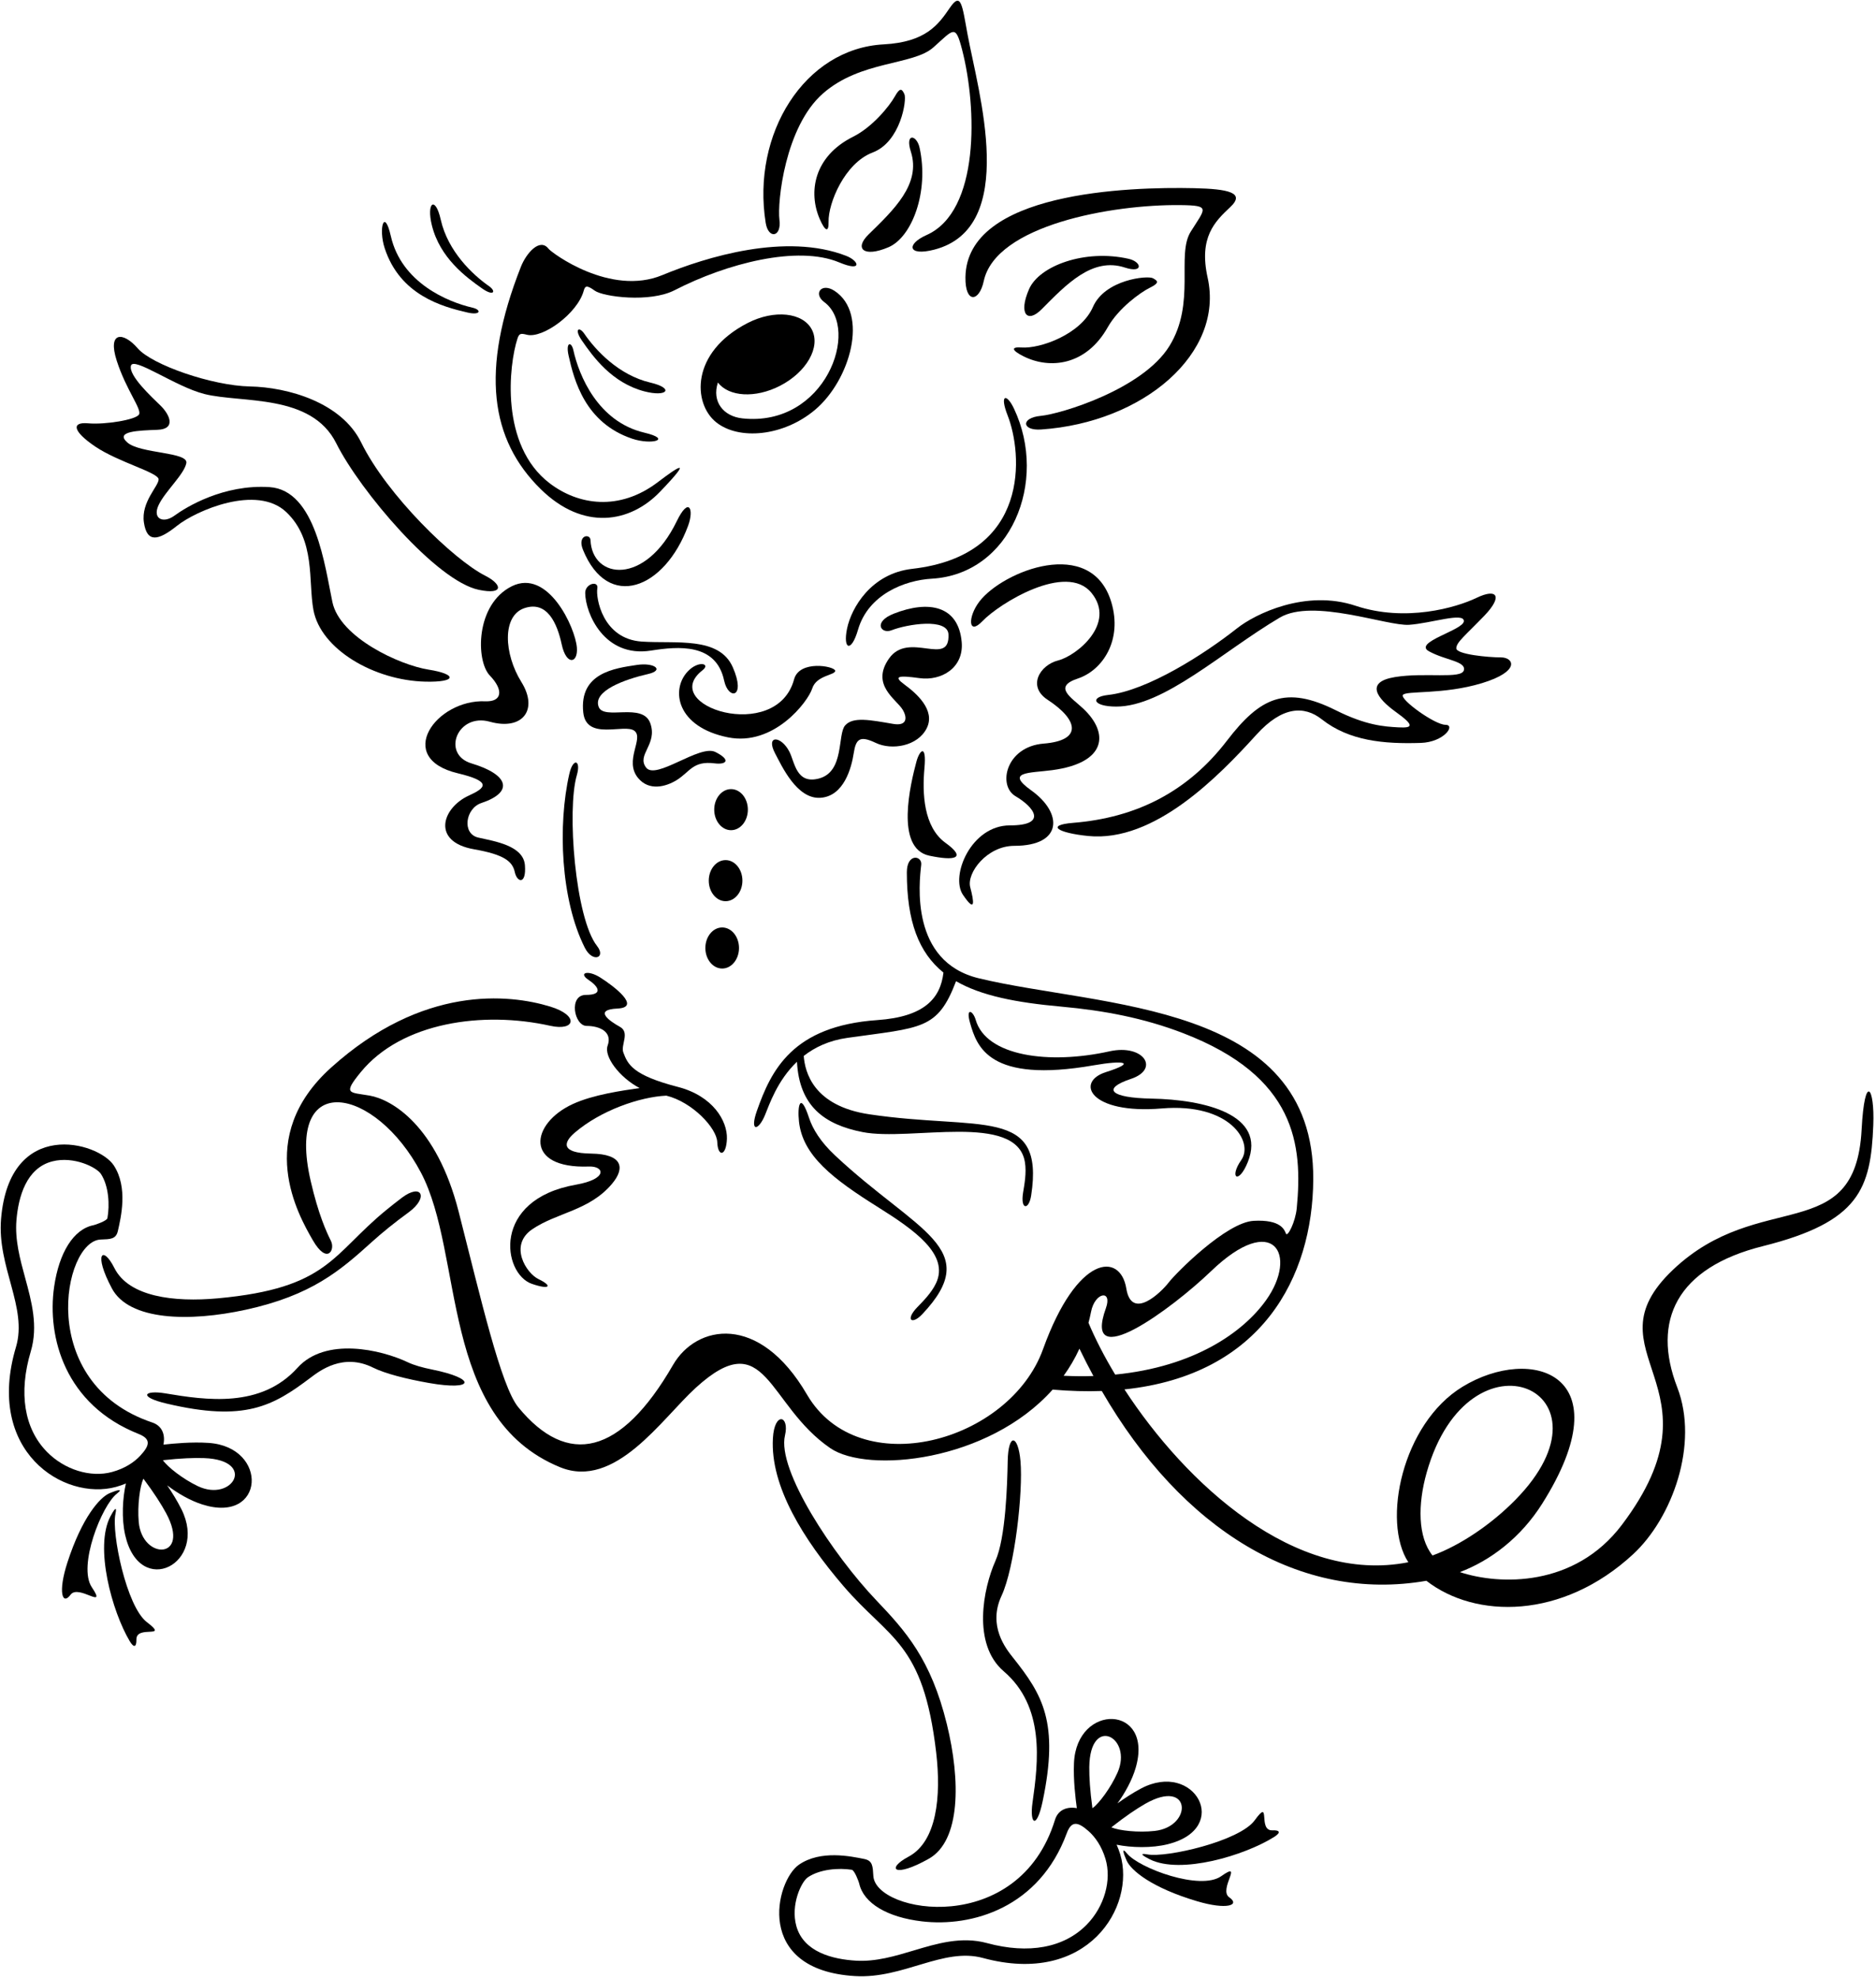 <?xml version="1.0" encoding="UTF-8"?>
<svg xmlns="http://www.w3.org/2000/svg" xmlns:xlink="http://www.w3.org/1999/xlink" width="516pt" height="544pt" viewBox="0 0 516 544" version="1.1">
<g id="surface1">
<path style=" stroke:none;fill-rule:nonzero;fill:rgb(0%,0%,0%);fill-opacity:1;" d="M 214.387 60.457 C 213.762 55.668 215.914 34.902 226.324 25.742 C 236.73 16.582 251.098 18.039 256.715 13.047 C 262.336 8.051 262.785 6.543 264.629 13.668 C 268.746 29.609 269.551 58.121 254.848 64.656 C 249.227 67.152 249.656 70.547 256.941 68.676 C 280.383 62.645 269.035 25.234 266.109 9.355 C 264.652 1.441 264.367 -2.414 261.246 2.164 C 258.121 6.746 254.695 11.582 243.035 12.207 C 221.273 13.371 206.691 36.844 210.605 61.297 C 211.344 65.887 215.012 65.242 214.387 60.457 "/>
<path style=" stroke:none;fill-rule:nonzero;fill:rgb(0%,0%,0%);fill-opacity:1;" d="M 240.023 41.949 C 247.727 39.035 249.473 27.434 248.758 25.895 C 248.043 24.352 247.52 24.039 246.102 26.574 C 244.68 29.109 240.062 34.902 234.652 37.609 C 223.789 43.039 222.266 52.926 225.492 60.297 C 226.949 63.629 227.973 64.062 227.902 61.008 C 227.789 55.891 232.324 44.863 240.023 41.949 "/>
<path style=" stroke:none;fill-rule:nonzero;fill:rgb(0%,0%,0%);fill-opacity:1;" d="M 244.391 68 C 250.836 65.246 255.578 52.75 252.941 40.672 C 252.141 36.996 248.867 36.496 250.531 41.699 C 253.406 50.688 245.719 57.812 238.871 64.52 C 234.91 68.395 237.566 70.914 244.391 68 "/>
<path style=" stroke:none;fill-rule:nonzero;fill:rgb(0%,0%,0%);fill-opacity:1;" d="M 265.547 76.254 C 265.438 83.535 269.332 83.16 270.586 77.305 C 273.871 61.973 305.816 56.195 324.68 56.414 C 333.105 56.512 331.555 57.277 327.52 63.711 C 323.484 70.141 329.004 83.316 321.633 95.207 C 314.266 107.094 291.738 113.883 286.238 114.395 C 280.742 114.906 281.023 118.504 286.332 118.141 C 314.605 116.215 336.773 97.117 332.164 76.383 C 329.695 65.277 334.148 60.941 338.398 56.953 C 342.648 52.969 337.738 51.973 328.531 51.762 C 310.215 51.348 265.895 52.824 265.547 76.254 "/>
<path style=" stroke:none;fill-rule:nonzero;fill:rgb(0%,0%,0%);fill-opacity:1;" d="M 281.562 98.027 C 288.766 101.617 298.715 100.594 304.684 90.02 C 307.66 84.75 313.676 80.43 316.277 79.141 C 318.883 77.848 318.598 77.309 317.094 76.52 C 315.59 75.73 303.914 76.891 300.617 84.434 C 297.32 91.98 286.082 95.953 280.977 95.582 C 277.926 95.363 278.309 96.402 281.562 98.027 "/>
<path style=" stroke:none;fill-rule:nonzero;fill:rgb(0%,0%,0%);fill-opacity:1;" d="M 286.48 85.09 C 293.234 78.293 300.41 70.648 309.383 73.59 C 314.574 75.293 314.098 72.016 310.426 71.188 C 298.367 68.465 285.836 73.121 283.039 79.547 C 280.074 86.352 282.574 89.02 286.48 85.09 "/>
<path style=" stroke:none;fill-rule:nonzero;fill:rgb(0%,0%,0%);fill-opacity:1;" d="M 214.535 106.125 C 221.84 102.375 225.773 95.465 223.32 90.691 C 220.871 85.922 212.961 85.09 205.656 88.844 C 189.906 96.934 190.535 111.004 197.004 116.168 C 203.219 121.129 215.457 120.07 224.172 112.734 C 233.879 104.559 239.039 86.234 229.547 80.008 C 225.93 77.641 223.605 80.797 226.723 83.102 C 236.691 90.461 227.043 117.551 204.168 115.078 C 199.027 114.52 195.711 110.512 197.465 105.207 C 200.422 109.137 207.738 109.617 214.535 106.125 "/>
<path style=" stroke:none;fill-rule:nonzero;fill:rgb(0%,0%,0%);fill-opacity:1;" d="M 181.57 135.234 C 191.145 125.246 186.141 128.668 180.938 132.621 C 170.379 140.648 159.109 138.98 151.188 132.934 C 137.434 122.438 139.988 100.305 142.328 93.137 C 142.812 91.652 143.277 91.66 144.941 92.078 C 149.289 93.164 158.816 86.219 160.535 80.035 C 160.918 78.656 161.301 78.285 163.59 79.953 C 165.879 81.617 178.719 83.348 185.59 79.809 C 199.828 72.473 219.383 67.375 230.848 72.184 C 237.301 74.891 236.336 71.77 232.746 70.375 C 216.168 63.941 194.234 70.68 182.16 75.676 C 167.879 81.586 151.719 69.523 150.887 68.438 C 148.473 65.293 144.73 69.691 143.281 73.367 C 132.008 101.945 134.918 120.992 148.738 134.555 C 160.438 146.035 173.285 143.883 181.57 135.234 "/>
<path style=" stroke:none;fill-rule:nonzero;fill:rgb(0%,0%,0%);fill-opacity:1;" d="M 157.711 96.336 C 157.164 93.863 155.551 94.02 156.383 97.766 C 157.902 104.602 160.93 116.309 173.867 120.664 C 179.23 122.473 185.109 120.871 177.199 119 C 164.402 115.969 159.227 103.211 157.711 96.336 "/>
<path style=" stroke:none;fill-rule:nonzero;fill:rgb(0%,0%,0%);fill-opacity:1;" d="M 178.871 105.234 C 170.156 103.191 163.781 96.281 160.723 91.805 C 159.297 89.711 157.855 90.461 160.023 93.629 C 163.176 98.227 168.367 105.332 177.227 107.645 C 183.555 109.297 185.555 106.801 178.871 105.234 "/>
<path style=" stroke:none;fill-rule:nonzero;fill:rgb(0%,0%,0%);fill-opacity:1;" d="M 128.539 85.953 C 132.277 86.82 132.453 85.207 129.984 84.637 C 123.125 83.062 110.414 77.766 107.5 64.941 C 105.699 57.016 104.051 62.875 105.805 68.258 C 110.039 81.234 121.719 84.371 128.539 85.953 "/>
<path style=" stroke:none;fill-rule:nonzero;fill:rgb(0%,0%,0%);fill-opacity:1;" d="M 132.66 79.383 C 135.805 81.582 136.57 80.148 134.492 78.699 C 130.039 75.602 123.191 69.16 121.23 60.43 C 119.727 53.734 117.215 55.707 118.805 62.051 C 121.035 70.934 128.09 76.188 132.66 79.383 "/>
<path style=" stroke:none;fill-rule:nonzero;fill:rgb(0%,0%,0%);fill-opacity:1;" d="M 186.148 143.355 C 177.5 161.191 162.883 159.391 162.418 148.559 C 162.336 146.66 158.699 147.152 160.34 151.203 C 167.207 168.125 182.816 162.09 189.27 144.605 C 190.961 140.031 189.48 136.484 186.148 143.355 "/>
<path style=" stroke:none;fill-rule:nonzero;fill:rgb(0%,0%,0%);fill-opacity:1;" d="M 164.293 161.883 C 164.707 159.59 160.93 160.488 160.961 163.129 C 161.031 168.699 166.199 180.992 179.07 178.949 C 186.609 177.754 196.973 176.867 199.172 187.188 C 200.332 192.648 205.301 192.066 201.555 183.531 C 197.805 174.996 185.91 177.102 176.543 176.477 C 165.656 175.75 163.852 164.316 164.293 161.883 "/>
<path style=" stroke:none;fill-rule:nonzero;fill:rgb(0%,0%,0%);fill-opacity:1;" d="M 223.41 189.359 C 224.578 185.676 229.918 185.719 229.711 184.469 C 229.504 183.219 219.871 181.449 218.414 186.859 C 213.621 204.668 180.742 194.102 193.227 184.363 C 195.598 182.516 192.059 181.586 189.145 184.707 C 184.41 189.777 186.148 199.977 200.23 202.816 C 212.82 205.359 222.242 193.043 223.41 189.359 "/>
<path style=" stroke:none;fill-rule:nonzero;fill:rgb(0%,0%,0%);fill-opacity:1;" d="M 175.508 214 C 178.531 217.66 183.156 216.406 186.098 214.59 C 189.82 212.285 190.543 209.215 196.559 209.969 C 199.887 210.383 201.082 209.008 196.766 206.844 C 192.449 204.68 180.422 214.672 177.715 211.133 C 175.008 207.594 180.945 204.762 178.863 198.934 C 176.781 193.105 166.133 198.199 164.676 194.453 C 162.957 190.039 171.895 186.848 178.238 185.402 C 182.816 184.363 180.059 182.156 175.117 182.906 C 169.027 183.828 159.281 185.098 160.426 195.957 C 161.258 203.867 171.785 198.934 174.492 201.016 C 177.199 203.098 171.551 209.211 175.508 214 "/>
<path style=" stroke:none;fill-rule:nonzero;fill:rgb(0%,0%,0%);fill-opacity:1;" d="M 264.516 176.602 C 263.629 166.551 255.414 165.035 245.855 168.789 C 240.023 171.078 242.34 174.496 245.223 173.363 C 249.523 171.672 260.668 169.906 260.879 174.488 C 261.297 183.668 249.953 173.43 244.531 181.129 C 239.41 188.41 246.566 192.34 248.285 195.211 C 249.586 197.379 249.547 199.785 245.656 199.117 C 239.352 198.039 234.617 197.074 232.457 199.535 C 230.301 201.992 232.324 212.254 225.285 214.129 C 219.039 215.797 218.621 209.758 217.164 206.844 C 214.875 202.266 210.477 202.098 213.211 207.262 C 215.086 210.801 219.199 219.859 225.652 219.441 C 232.105 219.027 234.195 211.227 234.812 207.211 C 235.426 203.191 236.523 202.266 240.895 204.348 C 245.266 206.43 252.406 205.289 254.902 200.297 C 257.402 195.297 251.93 190.605 248.805 188.316 C 245.684 186.027 246.879 185.695 252.914 186.527 C 258.949 187.359 265.141 183.68 264.516 176.602 "/>
<path style=" stroke:none;fill-rule:nonzero;fill:rgb(0%,0%,0%);fill-opacity:1;" d="M 201.078 217.055 C 198.523 217.055 196.449 219.586 196.449 222.703 C 196.449 225.824 198.523 228.352 201.078 228.352 C 203.633 228.352 205.703 225.824 205.703 222.703 C 205.703 219.586 203.633 217.055 201.078 217.055 "/>
<path style=" stroke:none;fill-rule:nonzero;fill:rgb(0%,0%,0%);fill-opacity:1;" d="M 199.574 236.582 C 197.02 236.582 194.949 239.113 194.949 242.23 C 194.949 245.352 197.02 247.883 199.574 247.883 C 202.129 247.883 204.203 245.352 204.203 242.23 C 204.203 239.113 202.129 236.582 199.574 236.582 "/>
<path style=" stroke:none;fill-rule:nonzero;fill:rgb(0%,0%,0%);fill-opacity:1;" d="M 203.266 260.758 C 203.266 257.641 201.195 255.109 198.641 255.109 C 196.086 255.109 194.012 257.641 194.012 260.758 C 194.012 263.879 196.086 266.406 198.641 266.406 C 201.195 266.406 203.266 263.879 203.266 260.758 "/>
<path style=" stroke:none;fill-rule:nonzero;fill:rgb(0%,0%,0%);fill-opacity:1;" d="M 164.215 260.199 C 158.223 252.598 155.875 222.758 158.652 213.246 C 159.887 209.027 157.629 208.301 156.59 212.883 C 153.387 226.969 154.211 247.535 160.863 260.703 C 162.992 264.922 166.789 263.465 164.215 260.199 "/>
<path style=" stroke:none;fill-rule:nonzero;fill:rgb(0%,0%,0%);fill-opacity:1;" d="M 236.008 173.195 C 238.812 163.539 248.777 159.605 256.301 159.176 C 277.906 157.941 288.438 132.543 278.895 112.387 C 276.859 108.094 274.863 108.441 277.152 114.273 C 281.215 124.602 283.625 152.734 250.887 156.469 C 239.602 157.758 234.172 167.18 232.984 172.914 C 231.801 178.648 234.133 179.648 236.008 173.195 "/>
<path style=" stroke:none;fill-rule:nonzero;fill:rgb(0%,0%,0%);fill-opacity:1;" d="M 289.398 211.84 C 304.496 209.828 305.055 201.574 297.949 194.914 C 294.617 191.789 289.57 188.934 296.441 186.645 C 303.312 184.355 308.793 176.047 305.672 165.641 C 300.164 147.293 275.809 157.113 269.414 165.422 C 266.094 169.73 266.293 174.996 270.246 170.832 C 274.82 166.02 293.262 154.586 300.195 163.055 C 307.129 171.527 296.059 180.406 291.062 181.656 C 286.066 182.906 282.453 188.754 288.148 192.48 C 296.641 198.039 297.797 203.676 287.062 204.535 C 276.656 205.367 274.34 216.102 279.336 219.016 C 284.332 221.93 288.355 227.035 277.742 227.035 C 267.125 227.035 261.328 240.93 264.867 246.133 C 268.406 251.336 267.906 248.004 266.867 244.051 C 265.824 240.094 271.496 232.656 278.988 232.656 C 292.375 232.656 292.363 223.633 283.648 217.406 C 276.363 212.203 283.152 212.672 289.398 211.84 "/>
<path style=" stroke:none;fill-rule:nonzero;fill:rgb(0%,0%,0%);fill-opacity:1;" d="M 144.27 167.266 C 150.512 165.184 153.258 171.457 154.508 177.285 C 155.758 183.113 159.023 182.547 158.672 178.117 C 158.234 172.613 150.734 156.273 140.742 161.27 C 130.75 166.266 130.844 181.781 134.734 185.82 C 138.621 189.859 138.059 193.094 133.484 192.898 C 119.898 192.32 108.367 208.504 125.883 212.691 C 135.457 214.98 133.566 216.734 128.988 218.816 C 121.551 222.195 118.594 231.539 130.375 233.602 C 138.703 235.059 140.965 236.953 141.59 239.867 C 142.215 242.781 144.801 243.422 144.383 238.008 C 143.969 232.594 136.137 231.426 131.559 230.387 C 126.977 229.344 128.02 222.34 132.395 220.883 C 141.422 217.871 139.938 213.059 129.676 209.98 C 121.352 207.48 125.781 196.02 134.734 198.52 C 143.684 201.016 148.191 195.289 143.402 187.586 C 138.617 179.887 138.023 169.348 144.27 167.266 "/>
<path style=" stroke:none;fill-rule:nonzero;fill:rgb(0%,0%,0%);fill-opacity:1;" d="M 26.215 122.84 C 32.578 127.145 43.629 129.984 43.629 131.859 C 43.629 133.734 38.746 138.098 39.582 143.715 C 40.414 149.336 43.477 148.793 48.684 144.629 C 53.887 140.465 70.617 133.156 78.738 140.855 C 86.855 148.559 84.746 159.84 86.203 167.754 C 88.195 178.566 102.848 187.16 116.98 187.496 C 125.727 187.703 125.766 185.434 117.855 184.184 C 109.945 182.938 93.5 175.379 91.434 165.629 C 89.367 155.879 86.855 134.82 74.156 133.988 C 61.461 133.156 51.125 139.531 48.004 141.82 C 44.883 144.109 41.844 142.691 43.629 138.926 C 45.406 135.156 50.625 130.52 51.25 127.398 C 51.871 124.277 38.562 124.828 35.023 121.707 C 31.484 118.582 38.145 118.43 43.348 118.223 C 48.551 118.016 46.633 113.977 44.152 111.566 C 41.672 109.152 35.379 103.336 36.004 100.629 C 36.629 97.922 48.242 106.375 56.254 108.383 C 66.488 110.945 85.605 108.176 92.477 121.914 C 99.043 135.047 120.09 159.848 131.703 162.238 C 138.781 163.695 138.055 160.684 133.48 158.367 C 124.738 153.945 106.438 136.164 99.344 121.707 C 93.934 110.672 79.152 106.512 68.746 106.301 C 58.336 106.094 41.82 100.375 37.863 95.797 C 33.91 91.215 29.496 91.109 32.109 99.223 C 34.719 107.336 39.07 112.555 38.234 114.012 C 37.402 115.469 28.832 116.855 24.25 116.438 C 19.672 116.02 19.848 118.539 26.215 122.84 "/>
<path style=" stroke:none;fill-rule:nonzero;fill:rgb(0%,0%,0%);fill-opacity:1;" d="M 252.062 209.516 C 250.465 215.48 246.094 233.348 255.598 235.363 C 262.469 236.82 266.086 236.195 260.047 231.824 C 254.012 227.453 253.645 218.176 254.27 211.309 C 254.895 204.438 252.922 206.312 252.062 209.516 "/>
<path style=" stroke:none;fill-rule:nonzero;fill:rgb(0%,0%,0%);fill-opacity:1;" d="M 307.039 194.352 C 320.145 194.352 336.23 179.199 352.008 169.879 C 361.164 164.469 381.555 172.277 387.594 171.859 C 393.629 171.445 402.641 168.336 402.641 170.832 C 402.641 173.328 388.484 176.66 393.062 179.16 C 397.645 181.656 403.262 181.863 402.641 184.363 C 402.016 186.859 391.988 184.883 383.695 186.234 C 375.402 187.59 378.699 192.066 383.902 195.812 C 389.109 199.559 388.641 200.277 384.688 200.07 C 380.73 199.863 375.742 199.531 367.418 195.367 C 353.586 188.453 346.598 191.836 337.484 203.723 C 326.621 217.887 312.426 224.934 295.184 226.332 C 287.48 226.957 290.992 229.117 299.316 229.949 C 317.523 231.77 335.227 213.504 345.602 202.059 C 352.699 194.227 358.754 194.062 363.559 197.855 C 371.117 203.82 380.664 204.672 390.773 204.348 C 397.227 204.137 400.477 199.363 397.562 199.363 C 394.648 199.363 385.031 192.41 385.867 191.16 C 386.699 189.91 396.969 191.145 407.633 187.902 C 418.297 184.656 416.379 180.824 412.84 180.824 C 409.301 180.824 400.559 179.992 400.559 178.324 C 400.559 176.66 403.055 174.785 408.258 169.375 C 413.465 163.965 411.777 161.73 406.156 164.434 C 400.535 167.141 386.59 171.203 372.852 166.621 C 359.113 162.043 345.25 168.871 340.254 172.824 C 331.273 179.934 315.578 189.973 304.766 191.16 C 299.73 191.715 300.586 194.352 307.039 194.352 "/>
<path style=" stroke:none;fill-rule:nonzero;fill:rgb(0%,0%,0%);fill-opacity:1;" d="M 158.043 311.594 C 165.242 305.41 175.996 301.715 183.277 301.371 C 190.422 303.117 197.141 310.281 197.285 314.152 C 197.441 318.367 199.785 318.055 199.941 313.215 C 200.098 308.375 196.133 301.465 186.453 298.969 C 173.973 295.746 172.664 292.742 171.445 289.484 C 170.68 287.445 173.328 284.008 170.52 282.445 C 167.711 280.887 163.105 277.727 169.82 277.414 C 176.531 277.102 168.871 271.262 165.094 268.871 C 161.625 266.68 159.035 267.629 161.848 269.504 C 164.656 271.375 165.996 273.66 161.156 273.66 C 156.316 273.66 157.926 282.191 161.363 282.191 C 164.797 282.191 168.535 283.715 167.129 287.621 C 166.059 290.594 170.363 296.355 175.922 299.281 C 171.23 299.977 163.254 301.055 157.555 303.676 C 145.859 309.051 144.055 321.531 162.004 320.867 C 166.219 320.711 167.309 324.301 158.41 325.863 C 135.129 329.945 138.203 350.355 146.301 353.141 C 151.297 354.855 152.035 353.719 148.133 351.844 C 144.746 350.219 139.863 342.531 146.43 338.098 C 153.254 333.484 162.098 333.027 168.336 325.621 C 172.004 321.266 171.262 317.43 162.629 317.309 C 153.992 317.188 155.059 314.156 158.043 311.594 "/>
<path style=" stroke:none;fill-rule:nonzero;fill:rgb(0%,0%,0%);fill-opacity:1;" d="M 252.281 359.586 C 248.891 363.129 250.844 364.48 253.664 361.496 C 270.805 343.34 252.195 338.875 229.715 317.848 C 225.723 314.113 223.547 310.586 222.504 307.41 C 220.113 300.141 219.285 304.156 219.766 308.531 C 220.797 317.898 229.082 324.262 241.617 332.117 C 251.633 338.395 261.125 345.125 257.473 352.934 C 256.184 355.688 253.777 358.023 252.281 359.586 "/>
<path style=" stroke:none;fill-rule:nonzero;fill:rgb(0%,0%,0%);fill-opacity:1;" d="M 311.047 296.77 C 319.164 294.066 314.535 287.098 305.168 289.18 C 288.504 292.883 271.266 290.52 268.371 280.535 C 267.629 277.961 265.57 276.992 266.816 281.363 C 268.664 287.82 271.941 298.082 300.848 293.023 C 309.172 291.566 312.711 292.191 304.176 294.898 C 295.645 297.605 299.805 306.555 319.582 304.891 C 338.254 303.316 344.891 314.102 341.438 319.043 C 337.965 324.02 340.691 325.938 343.219 319.617 C 348.438 306.562 331.359 302.453 316.668 302.184 C 305.426 301.977 302.93 299.477 311.047 296.77 "/>
<path style=" stroke:none;fill-rule:nonzero;fill:rgb(0%,0%,0%);fill-opacity:1;" d="M 512.043 310.707 C 510.34 343.059 483.953 326.652 460.148 349.277 C 435.941 372.281 475.188 380.914 446.109 419.422 C 433.117 436.633 412.441 436.031 401.543 432.426 C 410.031 429.219 418.324 422.898 424.18 413.613 C 446.742 377.832 421.223 369.879 402.273 381.441 C 385.656 391.582 380.055 418.539 387.367 429.711 C 356.195 435.91 326.121 408.027 309.289 382.172 C 346.973 378.215 361.035 351.359 361.215 324.457 C 361.539 275.367 302.824 277.211 269.207 269.086 C 250.262 264.504 252.816 242.812 253.387 237.859 C 253.676 235.336 249.43 234.586 249.43 239.941 C 249.43 253.543 252.742 262.059 259.5 267.516 C 258.68 274.598 254.273 279.688 241.312 280.586 C 217.969 282.207 212.113 294.375 208.18 305.57 C 206.148 311.348 208.551 311.223 210.422 306.695 C 211.59 303.875 213.785 297.219 219.207 292.051 C 219.855 304.18 226.629 309.312 237.273 311.395 C 250.512 313.988 279.586 305.848 281.898 319.617 C 282.402 322.613 281.746 325.906 281.402 328.043 C 280.621 332.883 283.004 332.887 283.625 328.828 C 287.422 304.148 269.57 311.043 239.129 306.504 C 223.648 304.195 221.395 294.805 221.07 290.445 C 224.121 288.066 228.023 286.191 233.051 285.48 C 253.52 282.59 257.867 283.328 262.965 269.887 C 269.879 273.887 279.48 275.766 291.891 276.883 C 303.676 277.949 314.605 280.02 325.445 284.188 C 356.422 296.105 358.352 314.891 356.676 332.32 C 356.309 336.16 354.125 340.387 353.703 339.32 C 353.285 338.262 352.301 335.387 344.805 335.805 C 337.312 336.223 323.535 350.062 321.453 352.766 C 319.371 355.473 311.254 363.383 309.797 354.434 C 308.156 344.34 296.266 345.062 286.898 371.086 C 277.664 396.734 236.258 408.094 221.953 383.574 C 208.805 361.031 191.527 364.348 185.109 375.457 C 170.715 400.371 156.121 403.59 142.559 387.078 C 137.77 381.25 132.238 357.129 126.156 333.289 C 120.074 309.453 107.672 302.391 101.637 301.352 C 96.094 300.395 94.168 301.082 99.25 294.879 C 110.504 281.156 132.859 278.035 151.332 282.152 C 158.289 283.703 159.328 279.305 151.332 276.871 C 140.004 273.418 116.309 270.891 91.047 293.676 C 69.812 312.828 82.066 334.238 86.023 341.109 C 89.977 347.98 92.27 343.816 91.02 341.316 C 89.77 338.82 87.566 334.012 85.449 324.82 C 78.32 293.855 103.309 298.918 115.762 322.496 C 127.73 345.152 120.793 389.906 154.016 403.562 C 169.211 409.805 182.008 390.258 191.375 381.723 C 210.852 363.977 210.898 386.332 228.348 398.316 C 238.621 405.375 271.797 402.105 289.531 382.227 C 294.309 382.637 298.816 382.758 303.047 382.605 C 325.109 420.754 357.637 440.844 392.336 434.812 C 405.809 445.293 429.73 445.512 449.195 427.508 C 459.922 417.59 467.371 397.234 461.336 381.617 C 454.246 363.277 461.164 348.699 484.863 342.773 C 511.512 336.113 514.555 326.957 515.254 309.469 C 515.672 299.062 512.879 294.887 512.043 310.707 Z M 292.562 378.422 C 294.215 376.121 295.688 373.648 296.902 370.965 C 298.141 373.543 299.426 376.047 300.746 378.488 C 298.125 378.574 295.395 378.555 292.562 378.422 Z M 299.395 363.852 C 299.648 362.875 299.891 361.887 300.086 360.867 C 301.137 355.363 306.051 354.641 304.176 359.844 C 297.562 378.219 322.246 360.094 333.113 349.645 C 350.328 333.09 357.098 345.172 348.258 357.605 C 341.984 366.426 328.508 375.957 306.734 378.094 C 303.73 373.109 301.254 368.27 299.395 363.852 Z M 392.414 405.035 C 404.109 363.73 446.258 382.551 416.828 412.539 C 410.215 419.281 401.637 425.078 394.016 427.852 C 389.977 422.805 389.914 413.867 392.414 405.035 "/>
<path style=" stroke:none;fill-rule:nonzero;fill:rgb(0%,0%,0%);fill-opacity:1;" d="M 212.586 395.648 C 211.855 408.797 220.949 423.379 231.98 436.246 C 244.645 451.02 253.934 451.586 257.496 482.023 C 258.914 494.133 257.684 506.547 249.879 510.707 C 243.633 514.039 245.914 516.672 255.488 511.258 C 264.238 506.316 264.242 489.777 260.434 474.242 C 256.047 456.359 249.102 448.656 240.973 440.121 C 229.27 427.832 213.645 404.363 215.914 394.816 C 217.219 389.34 213.004 388.156 212.586 395.648 "/>
<path style=" stroke:none;fill-rule:nonzero;fill:rgb(0%,0%,0%);fill-opacity:1;" d="M 280.688 401.891 C 280.039 394.598 277.32 394.039 277.172 401.898 C 277.051 408.371 276.629 422.969 273.785 429.371 C 270.453 436.863 267.328 452.203 276.07 459.699 C 287.426 469.43 285.613 484.52 283.992 495.848 C 283.16 501.676 285.117 503.387 286.781 495.477 C 291.363 473.711 286.734 466.145 278.66 455.984 C 276.699 453.52 271.613 447.223 275.484 438.922 C 279.109 431.141 281.434 410.312 280.688 401.891 "/>
<path style=" stroke:none;fill-rule:nonzero;fill:rgb(0%,0%,0%);fill-opacity:1;" d="M 307.129 507.406 C 311.141 508.223 316.762 508.402 321.305 507.25 C 338.859 502.809 328.562 484.141 313.844 491.949 C 311.551 493.164 309.289 494.656 307.355 496.039 C 309.43 493.191 311.387 489.652 312.375 486.254 C 317.434 468.867 296.121 468.289 295.402 484.941 C 295.199 489.594 295.812 494.602 296.184 497.352 C 293.383 496.859 291.008 497.867 290.18 500.562 C 280.191 533.016 240.875 526.348 240.219 516.02 C 240.051 513.371 240.062 511.805 237.723 511.336 C 234.043 510.598 225.711 508.805 219.766 512.895 C 213.301 517.348 207.246 541.898 235.219 543.543 C 248.488 544.324 259.426 535.598 270.352 538.562 C 299.273 546.414 312.414 524.352 308.133 510.086 C 307.848 509.137 307.504 508.254 307.129 507.406 Z M 299.613 486.043 C 299.801 471.504 311.711 477.879 307.363 487.609 C 305.512 491.766 302.324 496.031 300.477 497.387 C 299.801 492.426 299.582 488.758 299.613 486.043 Z M 298.945 529.359 C 292.703 535.77 282.945 537.582 271.465 534.465 C 264.461 532.566 257.754 534.574 251.27 536.52 C 246.176 538.043 240.906 539.625 235.469 539.305 C 229.078 538.93 221.043 536.973 219.039 529.797 C 217.402 523.926 220.414 517.605 222.176 516.395 C 225.5 514.105 230.746 513.75 234.285 514.301 C 235.047 514.418 236.227 517.637 236.316 518.047 C 237.527 523.559 244.133 527.375 253.547 528.488 C 267.457 530.129 285.879 524.672 293.402 504.289 C 294.711 500.742 296.469 501.07 299.395 503.656 C 301.211 505.262 303.004 507.773 304.066 511.305 C 305.82 517.156 303.762 524.41 298.945 529.359 Z M 315.027 496.141 C 327.656 488.938 328.188 502.434 317.598 503.617 C 313.078 504.121 307.785 503.535 305.68 502.629 C 309.613 499.535 312.668 497.484 315.027 496.141 "/>
<path style=" stroke:none;fill-rule:nonzero;fill:rgb(0%,0%,0%);fill-opacity:1;" d="M 338.105 521.879 C 335.027 519.734 342.262 511.574 335.883 516.074 C 330.152 520.117 313.332 513.879 310.016 509.852 C 308.375 507.863 309.027 509.84 309.875 511.758 C 311.098 514.512 316.805 519.254 329.23 522.945 C 337.508 525.406 341.188 524.027 338.105 521.879 "/>
<path style=" stroke:none;fill-rule:nonzero;fill:rgb(0%,0%,0%);fill-opacity:1;" d="M 349.961 503.449 C 345.828 503.617 349.75 494.289 345.113 500.688 C 340.945 506.438 320.785 511.055 315.582 510.074 C 313.012 509.59 314.555 510.586 316.273 511.438 C 324.812 515.664 342.371 510.355 350.461 505.273 C 352.281 504.129 352.16 503.359 349.961 503.449 "/>
<path style=" stroke:none;fill-rule:nonzero;fill:rgb(0%,0%,0%);fill-opacity:1;" d="M 31.465 348.789 C 28.293 342.465 25.602 344.68 30.773 354.387 C 35.5 363.254 52.031 363.668 67.656 360.246 C 85.641 356.309 93.516 349.555 102.246 341.641 C 105.133 339.027 108.613 336.223 112.375 333.48 C 118.008 329.375 116.004 325.301 110.5 329.477 C 109.102 330.539 107.715 331.633 106.348 332.746 C 91.266 345.039 90.469 354.312 59.949 357.117 C 47.812 358.234 35.43 356.695 31.465 348.789 "/>
<path style=" stroke:none;fill-rule:nonzero;fill:rgb(0%,0%,0%);fill-opacity:1;" d="M 118.801 376.695 C 116.207 376.172 113.891 375.523 112.18 374.711 C 104.773 371.195 89.516 367.688 81.809 376.242 C 71.793 387.352 56.758 385.16 45.473 383.262 C 39.664 382.285 37.906 384.199 45.773 386.059 C 67.418 391.184 75.098 386.742 85.453 378.926 C 87.969 377.023 94.387 372.094 102.594 376.172 C 105.941 377.836 111.777 379.312 117.992 380.406 C 130.562 382.621 131.207 379.188 118.801 376.695 "/>
<path style=" stroke:none;fill-rule:nonzero;fill:rgb(0%,0%,0%);fill-opacity:1;" d="M 57.379 396.887 C 52.734 396.57 47.711 397.059 44.953 397.359 C 45.516 394.574 44.562 392.172 41.891 391.277 C 9.699 380.484 17.34 341.348 27.684 340.949 C 30.336 340.848 31.902 340.898 32.426 338.57 C 33.254 334.91 35.258 326.625 31.312 320.582 C 27.023 314.008 2.633 307.344 0.293 335.266 C -0.82 348.516 7.633 359.66 4.395 370.512 C -4.172 399.23 17.555 412.91 31.926 408.988 C 32.883 408.727 33.77 408.402 34.629 408.051 C 33.715 412.043 33.395 417.656 34.43 422.227 C 38.438 439.887 57.355 430.059 49.914 415.148 C 48.754 412.824 47.32 410.527 45.988 408.562 C 48.781 410.707 52.27 412.746 55.645 413.82 C 72.898 419.312 74.004 398.02 57.379 396.887 Z M 30.805 404.891 C 24.914 406.5 17.711 404.266 12.887 399.324 C 6.637 392.926 5.066 383.125 8.465 371.727 C 10.539 364.77 8.699 358.02 6.918 351.488 C 5.516 346.355 4.07 341.047 4.523 335.621 C 5.059 329.242 7.211 321.258 14.438 319.438 C 20.344 317.945 26.59 321.109 27.758 322.902 C 29.961 326.281 30.188 331.535 29.547 335.062 C 29.41 335.816 26.168 336.918 25.75 336.996 C 20.215 338.07 16.234 344.578 14.887 353.965 C 12.898 367.828 17.895 386.379 38.086 394.406 C 41.598 395.801 41.227 397.555 38.57 400.414 C 36.922 402.191 34.363 403.922 30.805 404.891 Z M 38.156 418.613 C 37.762 414.078 38.48 408.805 39.441 406.719 C 42.438 410.73 44.406 413.836 45.695 416.227 C 52.582 429.031 39.074 429.23 38.156 418.613 Z M 54.414 408.781 C 50.305 406.824 46.121 403.531 44.809 401.648 C 49.785 401.098 53.461 400.969 56.172 401.07 C 70.703 401.617 64.031 413.363 54.414 408.781 "/>
<path style=" stroke:none;fill-rule:nonzero;fill:rgb(0%,0%,0%);fill-opacity:1;" d="M 32.113 410.875 C 34.141 409.285 32.148 409.887 30.211 410.688 C 27.426 411.84 22.547 417.43 18.547 429.758 C 15.879 437.973 17.168 441.684 19.391 438.66 C 21.609 435.633 29.59 443.07 25.25 436.582 C 21.352 430.75 28.004 414.094 32.113 410.875 "/>
<path style=" stroke:none;fill-rule:nonzero;fill:rgb(0%,0%,0%);fill-opacity:1;" d="M 40.402 446.191 C 34.758 441.883 30.641 421.613 31.75 416.438 C 32.297 413.879 31.266 415.395 30.371 417.094 C 25.934 425.527 30.801 443.211 35.68 451.422 C 36.781 453.27 37.555 453.168 37.52 450.969 C 37.457 446.836 46.684 450.984 40.402 446.191 "/>
</g>
</svg>
